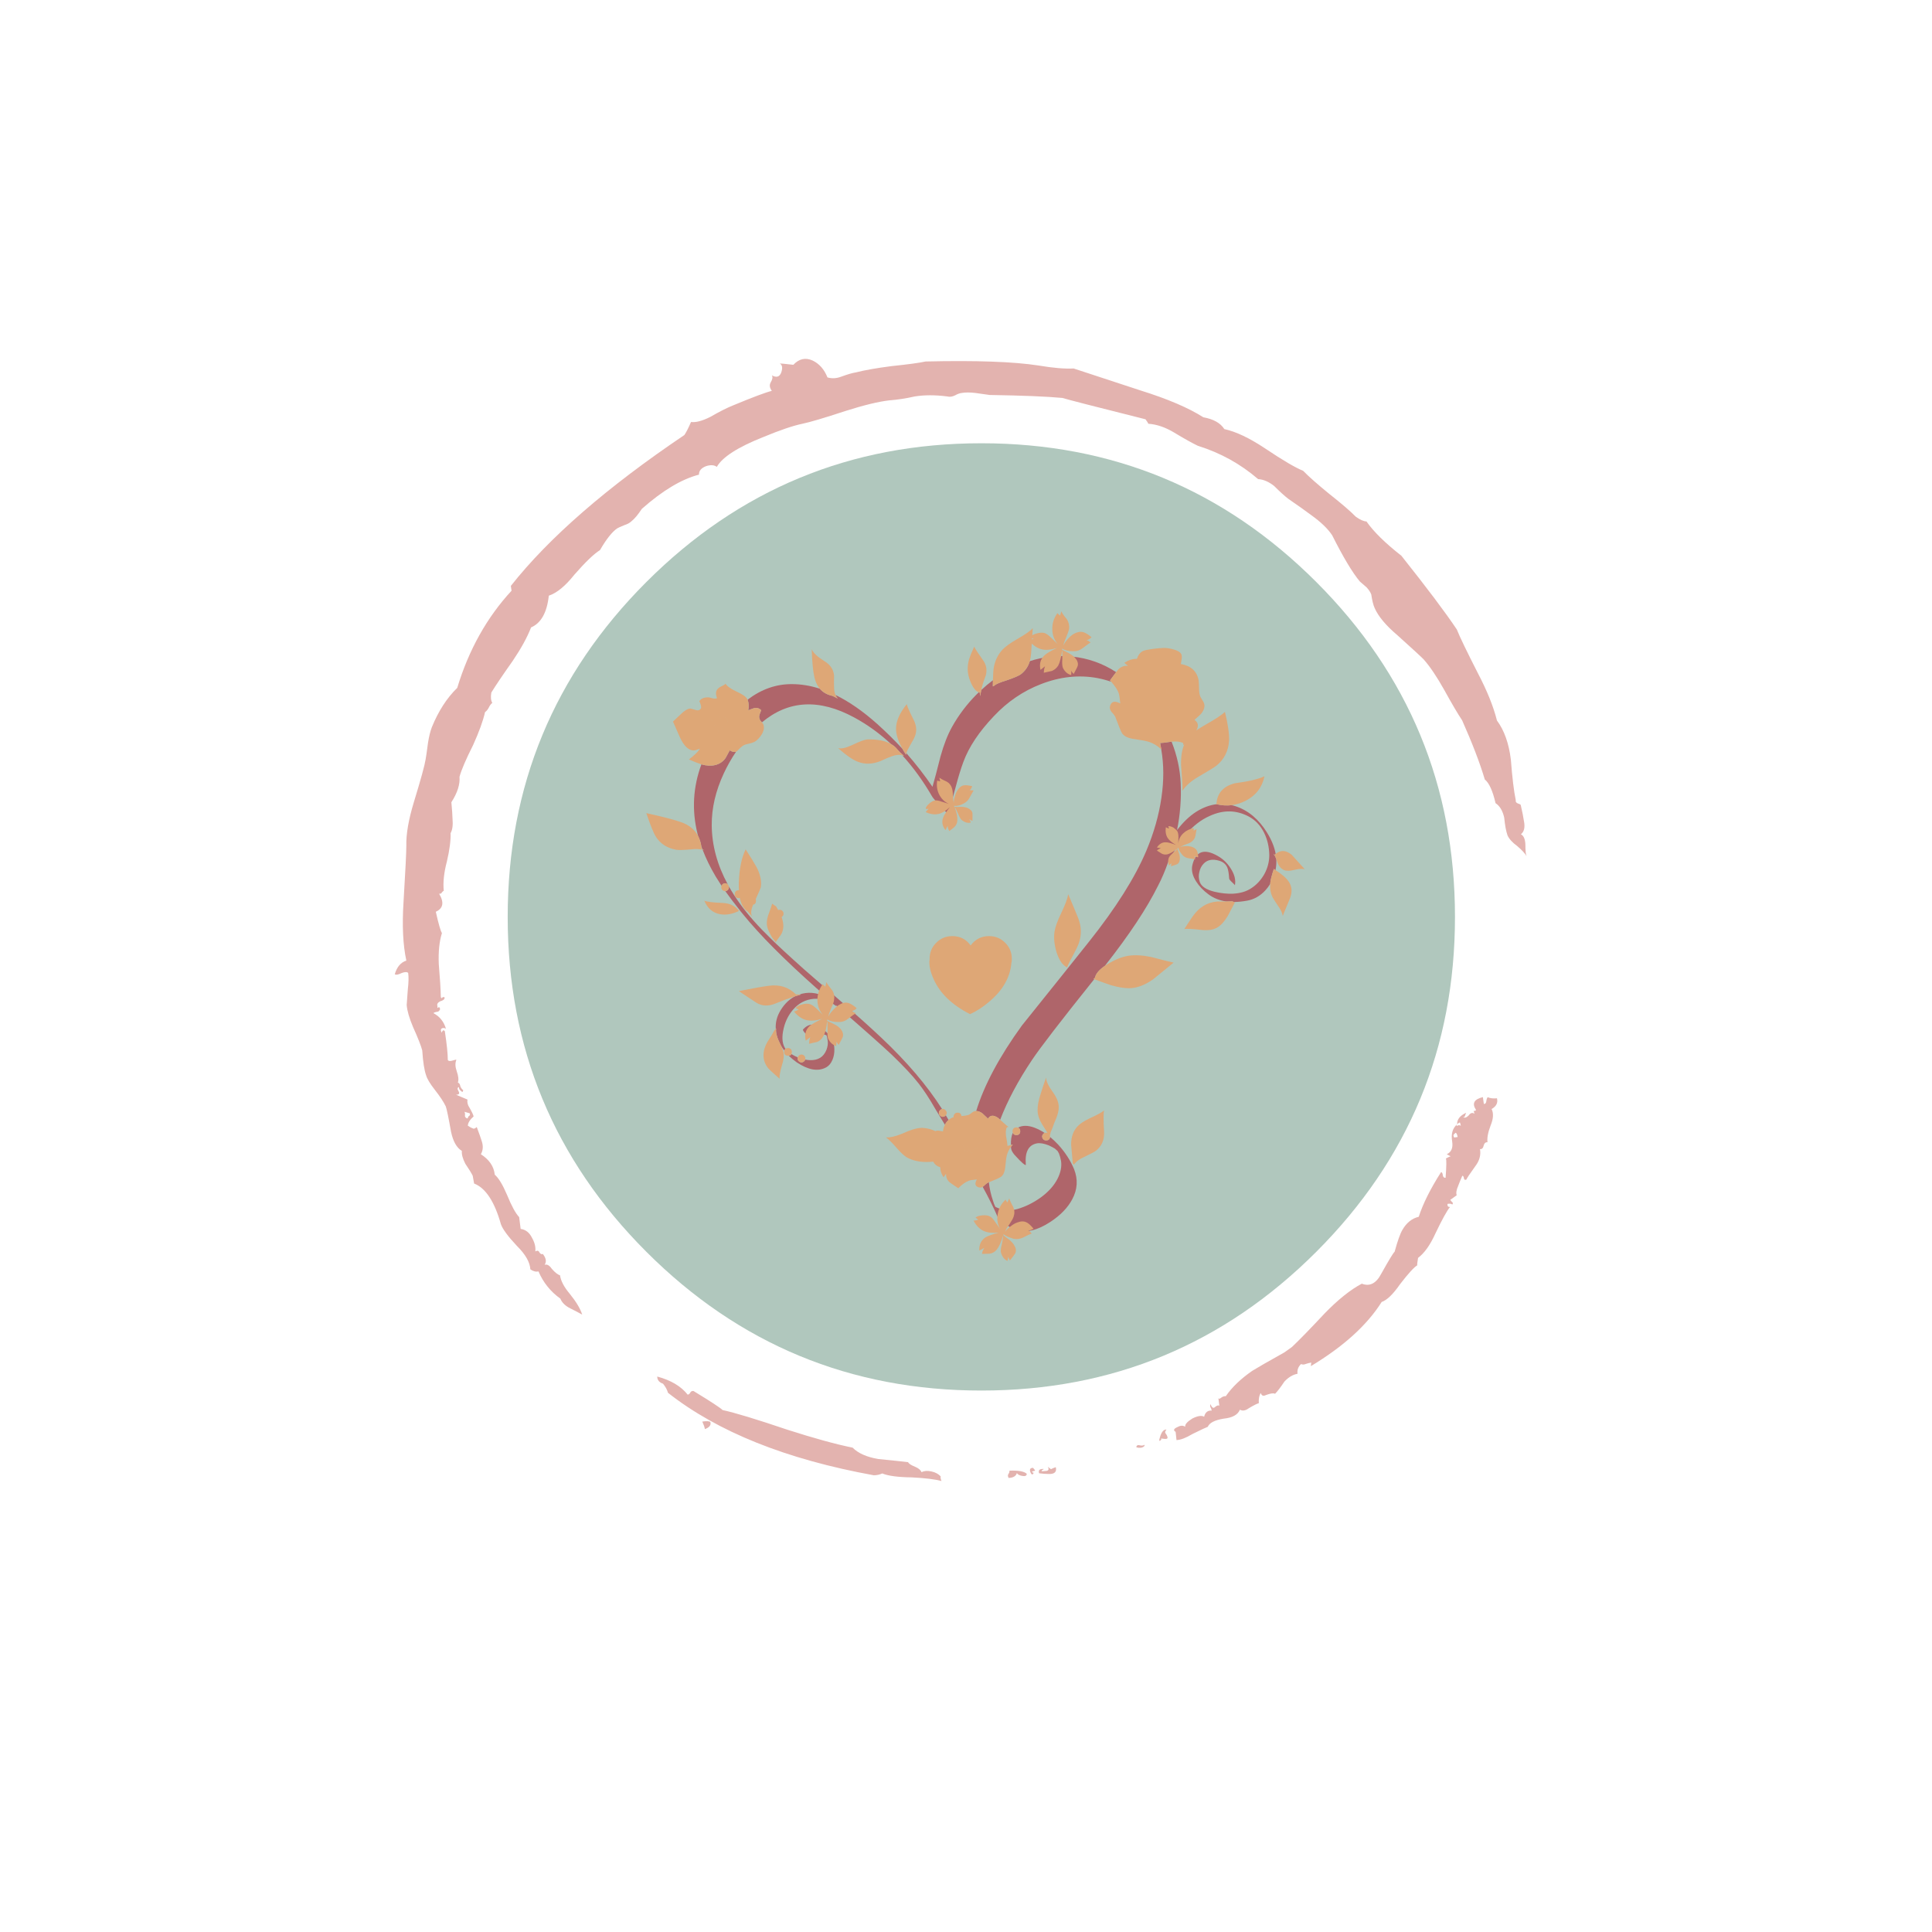 <?xml version="1.0" encoding="utf-8"?>
<!-- Generator: Adobe Illustrator 16.0.0, SVG Export Plug-In . SVG Version: 6.00 Build 0)  -->
<!DOCTYPE svg PUBLIC "-//W3C//DTD SVG 1.1//EN" "http://www.w3.org/Graphics/SVG/1.1/DTD/svg11.dtd">
<svg version="1.1" id="Layer_1" xmlns="http://www.w3.org/2000/svg" xmlns:xlink="http://www.w3.org/1999/xlink" x="0px" y="0px"
	 width="400px" height="400px" viewBox="0 0 400 400" enable-background="new 0 0 400 400" xml:space="preserve">
<g>
	<path fill="#E3B3AF" d="M314.202,166.322c0.41,0.133,0.628,0.248,0.65,0.344c0.326,1.412,0.544,2.504,0.652,3.277
		c0.277,1.304,0.072,2.233-0.615,2.789c0.556,0.278,0.863,0.954,0.924,2.028c0,1.364,0.085,2.197,0.253,2.499
		c-0.351-0.592-1.001-1.292-1.955-2.1c-0.99-0.725-1.653-1.455-1.992-2.191c-0.301-0.845-0.531-2.076-0.688-3.694
		c-0.325-1.424-0.924-2.42-1.793-2.987c-0.592-2.559-1.334-4.195-2.227-4.907c-1.002-3.38-2.565-7.46-4.69-12.241
		c-0.845-1.255-2.089-3.368-3.729-6.337c-1.51-2.692-2.916-4.78-4.221-6.265c-0.459-0.483-2.275-2.155-5.449-5.016
		c-2.379-2.016-3.947-3.888-4.709-5.614c-0.289-0.627-0.524-1.569-0.705-2.825c-0.17-0.458-0.489-0.948-0.96-1.467l-1.413-1.231
		c-1.533-1.834-3.439-5.021-5.723-9.561c-0.894-1.352-2.336-2.74-4.326-4.165c-1.123-0.845-2.711-1.974-4.764-3.387
		c-0.771-0.591-1.744-1.473-2.914-2.644c-1.123-0.893-2.234-1.37-3.332-1.431c-3.635-3.138-7.793-5.438-12.478-6.898
		c-1.185-0.568-2.794-1.467-4.834-2.699c-1.849-1.123-3.651-1.744-5.415-1.865c-0.023-0.109-0.218-0.417-0.579-0.923
		c-10.489-2.632-16.225-4.104-17.202-4.418c-3.162-0.302-8.185-0.507-15.064-0.616c-0.29-0.048-1.28-0.187-2.971-0.417
		c-1.123-0.133-2.063-0.133-2.825,0c-0.41,0.048-0.863,0.211-1.358,0.489c-0.58,0.29-1.117,0.368-1.612,0.235
		c-2.499-0.326-4.75-0.326-6.754,0c-1.811,0.411-3.585,0.683-5.323,0.815c-2.209,0.254-5.233,0.99-9.072,2.209
		c-4.37,1.437-7.321,2.312-8.854,2.625c-1.968,0.41-4.666,1.328-8.094,2.752c-5.251,2.076-8.462,4.135-9.633,6.175
		c-0.543-0.398-1.286-0.447-2.228-0.145c-1.001,0.386-1.491,0.972-1.466,1.756c-3.598,0.93-7.539,3.29-11.824,7.08
		c-0.809,1.219-1.521,2.07-2.137,2.554c-0.338,0.337-0.827,0.609-1.466,0.814c-0.809,0.326-1.316,0.555-1.521,0.688
		c-1.05,0.725-2.233,2.221-3.549,4.491c-1.243,0.772-3.006,2.462-5.288,5.07c-1.871,2.354-3.64,3.809-5.305,4.364
		c-0.375,3.489-1.6,5.68-3.676,6.573c-0.772,2.016-2.04,4.328-3.802,6.935c-2.016,2.849-3.489,5.028-4.418,6.537
		c-0.169,0.917-0.103,1.636,0.199,2.155c-0.278,0.193-0.531,0.537-0.761,1.032c-0.229,0.41-0.477,0.7-0.742,0.869
		c-0.411,1.823-1.237,4.104-2.481,6.845c-1.485,2.945-2.42,5.13-2.807,6.555c0.133,1.557-0.429,3.313-1.684,5.269
		c0.145,1.558,0.224,2.68,0.235,3.368c0.121,1.352-0.012,2.36-0.398,3.024c0.049,1.521-0.205,3.471-0.76,5.849
		c-0.616,2.33-0.833,4.364-0.652,6.103c-0.084,0-0.223,0.114-0.417,0.344c-0.036,0.181-0.217,0.265-0.543,0.253
		c1.075,1.798,0.845,3.042-0.688,3.73c0.556,2.487,0.978,3.959,1.268,4.418c-0.543,1.738-0.76,3.875-0.652,6.41
		c0.253,2.994,0.392,5.256,0.417,6.792c0.072,0.303,0.187,0.338,0.344,0.108c0.277-0.121,0.428-0.091,0.453,0.09
		c-0.024,0.326-0.338,0.567-0.942,0.726c-0.519,0.276-0.7,0.608-0.543,0.996c-0.048,0.386,0.024,0.465,0.217,0.233
		c0.157-0.084,0.266,0.056,0.326,0.417c-0.157,0.326-0.338,0.495-0.543,0.507c-0.386,0.05-0.67,0.146-0.851,0.29
		c1.304,0.676,2.173,1.758,2.607,3.241c-0.229-0.156-0.483-0.199-0.76-0.127c-0.302,0.108-0.368,0.362-0.199,0.761
		c0.048,0.182,0.103,0.17,0.163-0.035c0.145-0.326,0.332-0.363,0.562-0.109c0.41,2.693,0.616,4.679,0.616,5.958
		c0.133,0.254,0.483,0.29,1.05,0.108c0.458-0.156,0.7-0.192,0.724-0.108c-0.277,0.628-0.253,1.407,0.073,2.336
		c0.362,1.026,0.44,1.805,0.235,2.336c0.302,0.133,0.471,0.394,0.507,0.778c0.169,0.397,0.368,0.664,0.598,0.797
		c-0.048,0.41-0.187,0.477-0.417,0.199c-0.338-0.229-0.489-0.502-0.453-0.814c-0.362,0.072-0.38,0.38-0.054,0.924
		c0.217,0.434,0.03,0.65-0.562,0.65l2.372,0.996c-0.097,0.567,0.042,1.129,0.417,1.686c0.519,0.904,0.803,1.508,0.851,1.811
		c-0.761,0.664-1.159,1.304-1.195,1.92c0.458,0.302,0.779,0.471,0.96,0.507c0.229,0.192,0.525,0.114,0.887-0.235
		c0.483,1.28,0.827,2.251,1.032,2.915c0.338,1.026,0.277,1.933-0.181,2.718c1.738,1.109,2.698,2.521,2.879,4.235
		c0.785,0.664,1.63,2.053,2.535,4.165c0.941,2.306,1.781,3.845,2.517,4.617l0.308,2.443c1.026,0.135,1.811,0.75,2.354,1.848
		c0.555,0.979,0.785,1.914,0.688,2.808c0.41-0.229,0.688-0.162,0.833,0.199c0.242,0.35,0.477,0.459,0.707,0.325
		c0.688,0.857,0.814,1.605,0.38,2.246c0.507-0.157,1.001,0.121,1.484,0.832c0.676,0.773,1.244,1.22,1.702,1.34
		c0.169,1.16,0.833,2.428,1.992,3.804c1.352,1.666,2.221,3.114,2.607,4.347c-0.543-0.313-1.346-0.736-2.409-1.269
		c-1.074-0.519-1.78-1.201-2.118-2.046c-2.028-1.448-3.537-3.325-4.527-5.633c-0.543,0.121-1.105-0.022-1.685-0.434
		c-0.084-1.473-1.008-3.085-2.77-4.836c-1.871-1.99-2.982-3.5-3.332-4.525c-1.316-4.672-3.163-7.474-5.541-8.401l-0.29-1.612
		c-0.241-0.507-0.754-1.34-1.539-2.499c-0.543-1.073-0.779-1.954-0.707-2.644c-1.074-0.641-1.823-1.969-2.245-3.983
		c-0.519-2.922-0.881-4.666-1.086-5.233c-0.435-0.916-1.201-2.075-2.3-3.477c-0.966-1.23-1.557-2.222-1.774-2.97
		c-0.375-1.038-0.64-2.752-0.797-5.144c-0.253-0.966-0.894-2.59-1.919-4.871c-0.772-1.834-1.207-3.344-1.304-4.526
		c0.048-0.481,0.127-1.558,0.235-3.224c0.169-1.424,0.193-2.564,0.073-3.422c-0.23-0.229-0.676-0.224-1.34,0.019
		c-0.7,0.35-1.177,0.435-1.431,0.254c0.435-1.509,1.231-2.451,2.391-2.825c-0.7-3.235-0.894-7.279-0.58-12.132
		c0.386-6.398,0.58-10.292,0.58-11.68c-0.061-2.354,0.453-5.33,1.539-8.927c1.448-4.732,2.263-7.689,2.444-8.873
		c0.073-0.326,0.242-1.491,0.507-3.495c0.206-1.304,0.471-2.378,0.797-3.224c1.364-3.344,3.115-6.054,5.251-8.13
		c2.39-7.883,6.139-14.589,11.245-20.118l-0.145-0.996c7.907-10.008,19.882-20.419,35.926-31.236
		c0.386-0.567,0.845-1.467,1.376-2.698c0.978,0.133,2.294-0.211,3.947-1.032c1.956-1.123,3.543-1.925,4.763-2.408
		c4.128-1.714,6.802-2.716,8.021-3.005c-0.458-0.628-0.537-1.213-0.235-1.757c0.386-0.64,0.465-1.128,0.235-1.467
		c0.954,0.543,1.605,0.344,1.956-0.598c0.314-0.929,0.211-1.545-0.308-1.847c0.084-0.024,1.02,0.066,2.807,0.271
		c1.183-1.255,2.511-1.551,3.983-0.887c1.389,0.664,2.415,1.829,3.079,3.495c0.917,0.277,1.877,0.224,2.879-0.163
		c1.328-0.482,2.324-0.772,2.987-0.869c1.847-0.471,4.316-0.905,7.406-1.304c3.465-0.362,5.819-0.682,7.062-0.959
		c10.417-0.242,18.209,0.036,23.375,0.833c2.994,0.507,5.414,0.712,7.263,0.615c0.819,0.278,5.414,1.787,13.78,4.527
		c5.648,1.763,10.007,3.622,13.072,5.577c2.103,0.375,3.549,1.189,4.346,2.445c2.402,0.519,5.216,1.853,8.438,4.002
		c3.658,2.451,6.284,3.996,7.878,4.635c1.146,1.183,2.957,2.783,5.432,4.799c2.584,2.04,4.4,3.604,5.451,4.69
		c0.881,0.64,1.623,0.972,2.228,0.996c1.483,2.125,3.894,4.491,7.226,7.099c5.348,6.724,9.174,11.812,11.479,15.265
		c0.627,1.569,2.082,4.587,4.362,9.054c1.896,3.609,3.213,6.875,3.948,9.796c1.51,2.04,2.47,4.738,2.879,8.094
		c0.29,3.766,0.629,6.567,1.016,8.402C313.762,165.96,313.889,166.177,314.202,166.322z M308.824,229.609
		c0.434,0.893,0.368,2.021-0.199,3.386c-0.556,1.46-0.773,2.626-0.652,3.495c-0.397-0.037-0.664,0.191-0.797,0.688
		c-0.107,0.531-0.36,0.772-0.76,0.725c0.217,1.23-0.104,2.408-0.96,3.531c-1.183,1.643-1.799,2.564-1.847,2.771
		c-0.267,0.146-0.437,0.079-0.508-0.199c-0.049-0.386-0.162-0.579-0.345-0.579c-0.387,0.895-0.67,1.588-0.852,2.083
		c-0.373,0.845-0.478,1.496-0.308,1.955l-1.34,0.96l0.344,0.416c0.229,0.135,0.26,0.314,0.09,0.544
		c-0.229-0.182-0.565-0.224-1.014-0.127c-0.023,0.472,0.156,0.677,0.543,0.615c-0.664,0.821-1.672,2.649-3.022,5.485
		c-1.099,2.416-2.302,4.105-3.604,5.07c-0.156,0.941-0.212,1.455-0.162,1.539c-0.664,0.387-1.854,1.69-3.567,3.912
		c-1.438,2.076-2.704,3.301-3.804,3.676c-3.018,4.793-7.906,9.223-14.666,13.291l0.09-0.742c-0.387,0.062-0.784,0.162-1.194,0.308
		c-0.302,0.133-0.608,0.133-0.924,0c-0.593,0.567-0.833,1.237-0.726,2.011c-0.953,0.169-1.858,0.706-2.716,1.611
		c-0.797,1.195-1.442,2.04-1.938,2.535c-0.301-0.182-0.922-0.098-1.864,0.252c-0.567,0.291-0.929,0.152-1.087-0.416
		c-0.326,0.46-0.465,1.166-0.416,2.119c-0.303,0.05-0.99,0.394-2.064,1.031c-0.676,0.508-1.291,0.61-1.847,0.309
		c-0.435,1.051-1.552,1.666-3.351,1.848c-1.858,0.303-2.957,0.863-3.295,1.686c-0.362,0.133-1.424,0.633-3.188,1.502
		c-1.353,0.81-2.45,1.227-3.295,1.25c-0.133-1.449-0.211-2.021-0.235-1.722c-0.459-0.325-0.318-0.645,0.416-0.959
		c0.641-0.362,1.178-0.387,1.612-0.071c-0.072-0.483,0.428-1.058,1.502-1.722c1.101-0.543,1.908-0.664,2.427-0.362
		c0.229-0.916,0.756-1.34,1.575-1.267c-0.06-0.303-0.149-0.544-0.271-0.726c-0.108-0.156-0.084-0.362,0.072-0.615l0.071,0.309
		c0.254,0.459,0.502,0.573,0.743,0.344c0.436-0.373,0.754-0.478,0.96-0.308l-0.199-1.575c0.097,0.182,0.277,0.156,0.543-0.072
		c0.326-0.254,0.658-0.368,0.996-0.344c1.279-1.859,3.108-3.609,5.485-5.252c1.172-0.725,3.382-1.992,6.628-3.804l1.575-1.122
		c1.484-1.4,3.736-3.712,6.754-6.936c2.789-2.873,5.359-4.932,7.715-6.176c1.642,0.642,2.986-0.054,4.037-2.082
		c1.558-2.789,2.476-4.297,2.753-4.526c0.616-2.245,1.153-3.755,1.61-4.527c0.857-1.483,1.986-2.389,3.387-2.715
		c0.869-2.692,2.402-5.765,4.601-9.217c0.205-0.05,0.338,0.181,0.397,0.688c0.072,0.338,0.261,0.487,0.562,0.452
		c0.183-2.475,0.199-3.803,0.056-3.983c0.481-0.277,0.813-0.428,0.996-0.453l-0.814-0.434c0.953-0.437,1.328-1.316,1.122-2.646
		c-0.267-1.558,0.079-2.746,1.032-3.566c-0.049-0.979,0.567-1.77,1.848-2.372l-0.236,0.651c-0.061,0.205-0.199,0.29-0.416,0.254
		c0.35,0.205,0.742,0.09,1.178-0.344c0.386-0.556,0.797-0.671,1.23-0.345l-0.199-0.58c0.29-0.023,0.459-0.097,0.508-0.217
		c-0.895-1.341-0.424-2.229,1.412-2.662l0.199,1.396c0.277,0.048,0.446-0.121,0.506-0.508c0.049-0.41,0.146-0.7,0.291-0.869
		c0.543,0.229,1.184,0.302,1.919,0.218C310.17,228.311,309.802,229.055,308.824,229.609z M300.965,234.914
		c-0.084,0.121-0.048,0.32,0.109,0.598l0.725-0.107c-0.121-0.592-0.271-0.883-0.453-0.869L300.965,234.914z M302.449,233.104
		c-0.072-0.481-0.15-0.711-0.234-0.688c-0.097,0-0.271,0.113-0.525,0.344c-0.182,0.326-0.168,0.428,0.037,0.309
		C302.004,232.91,302.244,232.922,302.449,233.104z M97.018,231.111c0.278-0.133,0.356-0.338,0.235-0.615l-1.086-0.309
		c0.109,0.205,0.139,0.502,0.09,0.889c0.073,0.277,0.26,0.439,0.562,0.488C96.819,231.492,96.885,231.341,97.018,231.111z
		 M142.867,288.404c0.157-0.326,0.393-0.465,0.706-0.416c3.573,2.173,5.583,3.488,6.03,3.947c2.523,0.543,6.996,1.9,13.417,4.073
		c5.577,1.787,10.08,3.023,13.508,3.714c1.135,1.157,2.903,1.942,5.306,2.354c2.813,0.277,4.871,0.494,6.175,0.65
		c0.133,0.303,0.622,0.623,1.467,0.961c0.712,0.302,1.147,0.67,1.304,1.104c0.58-0.277,1.268-0.325,2.064-0.145
		c0.821,0.181,1.46,0.523,1.919,1.031c-0.073,0.182-0.018,0.502,0.163,0.959c-1.256-0.361-3.308-0.615-6.157-0.76
		c-2.861-0.037-4.895-0.309-6.103-0.814c-0.555,0.252-1.141,0.379-1.756,0.379c-18.12-3.295-32.322-8.985-42.607-17.074
		c-0.181-0.641-0.525-1.268-1.032-1.885c-0.797-0.276-1.195-0.771-1.195-1.483c2.824,0.761,4.925,2.01,6.301,3.748
		C142.583,288.725,142.746,288.609,142.867,288.404z M208.814,305.986c-0.181-0.361-0.181-0.646,0-0.851
		c0.146-0.229,0.205-0.446,0.182-0.651c1.848-0.072,3.042,0.145,3.586,0.651c-0.014,0.41-0.332,0.556-0.96,0.435
		c-0.567-0.108-0.931-0.303-1.087-0.579C210.33,305.631,209.756,305.963,208.814,305.986z M213.686,304.646
		c0.025,0.205,0.14,0.291,0.346,0.254c-0.229,0.543-0.473,0.481-0.725-0.183c-0.182-0.543,0.012-0.813,0.578-0.813l0.417,0.508
		C214.302,304.508,214.096,304.587,213.686,304.646z M216.365,304.557c0.701,0,0.895-0.289,0.58-0.869l0.652,0.488
		c0.204-0.119,0.536-0.259,0.995-0.416c0.229,0.967-0.241,1.438-1.411,1.412c-0.617,0-1.3-0.048-2.048-0.145
		c-0.204-0.664,0.128-0.959,0.996-0.887C215.418,304.551,215.496,304.689,216.365,304.557z M241.318,296.771
		c0.254,0.313,0.393,0.621,0.416,0.922c-0.049,0.23-0.394,0.285-1.031,0.164c-0.362-0.037-0.441,0.013-0.236,0.146
		c-0.506,0.593-0.585,0.36-0.234-0.688c0.313-0.93,0.736-1.377,1.269-1.34C241.223,296.324,241.161,296.59,241.318,296.771z
		 M235.252,299.613c0.072-0.326,0.254-0.465,0.543-0.416c0.508,0.145,0.9,0.119,1.178-0.072c0.036,0.277-0.182,0.477-0.652,0.598
		C235.861,299.782,235.506,299.746,235.252,299.613z M87.656,191.8c-0.024,0.567-0.32,0.839-0.887,0.815
		c-0.362-0.302-0.489-0.67-0.38-1.104c0.181-0.386,0.489-0.67,0.924-0.851C87.687,190.985,87.801,191.365,87.656,191.8z
		 M147.068,294.398c0.193,0.64-0.181,1.135-1.123,1.483c-0.073-0.409-0.254-0.93-0.543-1.557
		C146.247,294.193,146.802,294.217,147.068,294.398z"/>
	<path fill="#B0C7BD" d="M272.518,259.18c-19.146,19.146-42.256,28.719-69.334,28.719c-27.088,0-50.207-9.573-69.353-28.719
		c-19.146-19.146-28.719-42.258-28.719-69.335c0-27.089,9.573-50.207,28.719-69.353s42.264-28.719,69.353-28.719
		c27.078,0,50.188,9.573,69.334,28.719c19.146,19.146,28.719,42.263,28.719,69.353C301.236,216.922,291.664,240.033,272.518,259.18z
		"/>
	<path fill="#AF656A" d="M255.859,166.938c2.631,0.881,4.805,2.722,6.519,5.523c0.905,1.485,1.485,2.927,1.738,4.328
		c-0.085,0.06-0.169,0.133-0.253,0.217c0.107,0.205,0.234,0.495,0.379,0.869c0.049,0.772-0.006,1.533-0.162,2.282
		c-0.098-0.073-0.199-0.139-0.309-0.199v-0.163c-0.459,1.4-0.713,2.372-0.76,2.916c-0.013,0.096-0.025,0.199-0.037,0.308
		c-0.289,0.471-0.621,0.912-0.996,1.322c-1.086,1.171-2.354,1.883-3.803,2.137c-0.953,0.169-1.853,0.26-2.697,0.272l-0.362-0.145
		c-0.339,0.012-0.742,0.024-1.214,0.036c-1.424-0.205-2.66-0.7-3.711-1.485c-1.051-0.772-1.889-1.648-2.519-2.625
		c-0.771-1.195-1.044-2.324-0.813-3.386c0.688-2.909,2.443-3.549,5.27-1.919c1.11,0.627,2.01,1.497,2.697,2.607
		c0.773,1.208,1.057,2.354,0.852,3.44c0-0.036-0.199-0.241-0.598-0.616c-0.398-0.362-0.598-0.627-0.598-0.797
		c-0.062-1.038-0.188-1.786-0.381-2.245c-0.313-0.712-0.875-1.183-1.685-1.413c-1.34-0.398-2.396-0.211-3.168,0.562
		c-0.483,0.483-0.797,1.081-0.94,1.793c-0.17,0.664-0.141,1.34,0.09,2.028c0.313,0.941,1.34,1.624,3.078,2.046
		c1.315,0.314,2.59,0.447,3.819,0.398c1.486-0.084,2.718-0.447,3.695-1.086c1.135-0.712,2.058-1.696,2.771-2.952
		c0.688-1.256,1.032-2.572,1.032-3.948c-0.024-1.678-0.381-3.217-1.067-4.617c-0.773-1.545-1.843-2.674-3.205-3.386
		c-2.572-1.352-5.246-1.395-8.022-0.127c-1.835,0.797-3.519,2.107-5.052,3.929c-1.088,1.353-2.275,3.211-3.567,5.577
		c-0.651,1.859-1.353,3.501-2.101,4.926c-2.33,4.708-6.006,10.249-11.027,16.623c-1.207,0.833-1.891,1.648-2.047,2.444l-0.271,0.271
		c0.037,0.014,0.072,0.03,0.109,0.055c-6.895,8.606-11.186,14.18-12.875,16.714c-2.873,4.286-5.07,8.415-6.592,12.386
		c-0.133-0.107-0.266-0.229-0.398-0.361c-0.965-0.677-1.678-0.629-2.137,0.146l-0.126-0.146c-0.579-0.567-0.911-0.881-0.996-0.941
		c-0.423-0.338-0.851-0.508-1.286-0.508h-0.018c1.63-5.336,4.779-11.231,9.451-17.69c6.205-7.728,10.854-13.532,13.942-17.419
		c5.542-6.966,9.482-13.219,11.825-18.76c1.568-3.718,2.613-7.394,3.132-11.028c0.521-3.525,0.509-6.845-0.034-9.959l0.018,0.018
		c-0.061-0.338-0.145-0.791-0.254-1.358c0.482-0.012,1.039-0.073,1.666-0.181c0.242-0.036,0.477-0.067,0.707-0.091
		c1.121,2.837,1.75,5.698,1.883,8.583c0.145,3.308-0.109,6.549-0.762,9.724c1.256-1.63,2.565-2.885,3.93-3.767
		c1.4-0.893,2.818-1.424,4.256-1.593c1.063,0.253,2.105,0.32,3.133,0.199C255.285,166.763,255.568,166.841,255.859,166.938z
		 M263.863,177.006c-0.063-0.121-0.121-0.205-0.182-0.253l0.127,0.29L263.863,177.006z M227.23,140.392
		c-3.84-0.712-7.744-0.296-11.715,1.25c-3.684,1.424-6.937,3.639-9.762,6.646c-3.066,3.223-5.167,6.38-6.301,9.47
		c-0.495,1.316-1.038,3.09-1.63,5.324c-0.749,2.765-1.25,4.563-1.503,5.396c-0.036,0.084-0.567-0.428-1.594-1.539
		c-1.026-1.123-1.593-1.781-1.702-1.974c-1.871-3.235-3.948-6.103-6.229-8.602c0.133,0.037,0.26,0.084,0.38,0.145l-0.38-0.344
		c-0.205-0.145-0.495-0.428-0.869-0.851c-0.362-0.435-0.658-0.736-0.887-0.905c-0.181-0.132-0.368-0.253-0.561-0.362
		c-2.342-2.185-4.883-4.02-7.624-5.505c-7.243-3.923-13.611-3.585-19.104,1.014c-0.084-0.084-0.181-0.193-0.29-0.326
		c-0.169-0.229-0.266-0.501-0.29-0.815c0-0.266,0.145-0.724,0.435-1.376c-0.35-0.338-0.724-0.495-1.123-0.471
		c-0.253,0-0.652,0.115-1.195,0.344c-0.121,0.048-0.241,0.103-0.362,0.163c0.145-0.893,0.097-1.629-0.145-2.209
		c2.861-2.173,5.921-3.248,9.181-3.223c1.883,0,3.803,0.314,5.758,0.941c0.652,0.76,1.539,1.262,2.662,1.503l1.068,0.543
		c-0.193-0.217-0.35-0.465-0.471-0.743c2.825,1.376,5.716,3.386,8.674,6.03c1.823,1.642,3.555,3.35,5.197,5.125
		c0.193,0.362,0.417,0.736,0.67,1.122v0.181c0.024-0.132,0.066-0.271,0.126-0.417c1.944,2.209,3.749,4.533,5.415,6.972
		c0.398-1.364,0.954-3.465,1.666-6.301c0.688-2.451,1.473-4.467,2.354-6.048c1.376-2.475,3.079-4.732,5.105-6.772
		c0.156-0.157,0.314-0.308,0.472-0.453c0.049,0.012,0.104,0.018,0.163,0.018l0.162,0.779c0.013-0.374,0.072-0.796,0.183-1.268
		c0.771-0.724,1.574-1.394,2.408-2.01c-0.013,0.387-0.019,0.809-0.019,1.268l0.344-0.181c0.267-0.277,1.099-0.634,2.498-1.068
		c1.484-0.507,2.457-0.917,2.916-1.231c0.93-0.7,1.563-1.617,1.9-2.752c2.885-0.93,5.813-1.244,8.783-0.942
		c3.283,0.338,6.313,1.413,9.09,3.223c-0.303,0.386-0.725,0.954-1.268,1.702c0.084,0.097,0.168,0.193,0.252,0.29
		C229.168,140.838,228.221,140.585,227.23,140.392z M195.198,231.221c0.23,0,0.411-0.085,0.543-0.254
		c0.024-0.023,0.048-0.043,0.073-0.055c0.024,0.037,0.048,0.072,0.072,0.109c0.169,0.276,0.338,0.561,0.507,0.851
		c-0.313,0.267-0.567,0.599-0.76,0.996c-1.123-1.835-1.781-2.921-1.974-3.259c-1.195-2.09-2.335-3.834-3.422-5.234
		c-1.267-1.629-3.139-3.633-5.613-6.012c-1.859-1.762-5.722-5.19-11.589-10.285l0.127,0.254c-1.425-1.135-2.982-1.646-4.672-1.539
		c-1.714,0.145-3.157,0.905-4.328,2.281c-1.05,1.22-1.732,2.717-2.046,4.49c-0.266,1.51-0.097,2.699,0.507,3.567
		c-0.121,0.084-0.199,0.211-0.235,0.38c-0.266-0.338-0.495-0.683-0.688-1.031c-0.145-0.314-0.314-0.67-0.507-1.068
		c-0.084-0.182-0.157-0.361-0.217-0.543c-0.109-0.326-0.193-0.646-0.254-0.959c-0.06-0.352-0.072-0.684-0.036-0.996l-0.072,0.107
		c-0.084-1.328,0.241-2.602,0.978-3.82c0.821-1.352,1.829-2.33,3.024-2.934c0.422-0.134,0.839-0.261,1.25-0.381h-0.344
		c0.193-0.061,0.386-0.113,0.58-0.162c1.774-0.423,3.561-0.098,5.36,0.979l-2.409-2.102c-6.712-5.963-11.782-11.063-15.21-15.302
		c-0.217-0.265-0.434-0.531-0.652-0.796c0.037-0.024,0.066-0.042,0.091-0.054l-0.091,0.036c-1.123-1.4-2.13-2.729-3.024-3.984
		c0.181,0,0.356-0.084,0.525-0.253c0.145-0.145,0.217-0.332,0.217-0.562c0-0.061-0.006-0.121-0.018-0.181
		c0.688,1.219,1.473,2.439,2.354,3.658c1.629,2.258,3.73,4.63,6.301,7.117c1.28,1.292,3.609,3.446,6.99,6.464
		c3.561,3.091,6.229,5.407,8.003,6.953c3.175,2.776,5.807,5.149,7.895,7.116c5.312,4.998,9.513,9.93,12.603,14.795
		c-0.145,0.035-0.278,0.113-0.398,0.233c-0.169,0.183-0.253,0.369-0.253,0.563c0,0.229,0.084,0.416,0.253,0.561
		C194.806,231.136,194.993,231.221,195.198,231.221z M211.225,234.189c0-0.398-0.158-0.64-0.473-0.725
		c0.93-0.494,2.064-0.494,3.404,0c0.725,0.278,1.438,0.646,2.137,1.104c-0.107,0.037-0.199,0.091-0.271,0.164
		c-0.168,0.181-0.252,0.367-0.252,0.562c0,0.229,0.084,0.429,0.252,0.599c0.146,0.145,0.332,0.217,0.563,0.217
		c0.507,0,0.777-0.241,0.814-0.726c0.567,0.472,1.129,1.002,1.685,1.595c1.449,1.594,2.547,3.289,3.295,5.088
		c0.834,2.125,0.707,4.201-0.379,6.229c-0.918,1.738-2.422,3.296-4.51,4.672c-2.681,1.764-5.033,2.329-7.062,1.702
		c-1.209-0.397-2.47-1.237-3.785-2.519c-0.94-2.159-2.004-4.303-3.188-6.428c0.061-0.035,0.121-0.084,0.182-0.145
		c0.338-0.314,0.609-0.543,0.814-0.688c0.096-0.037,0.193-0.072,0.289-0.109c0.133,1.291,0.41,2.548,0.834,3.767
		c0.145,0.509,0.313,0.948,0.506,1.322l0.398,0.182c1.34,0.593,2.739,0.677,4.201,0.255c1.653-0.484,3.241-1.27,4.764-2.355
		c1.617-1.17,2.787-2.475,3.512-3.91c0.652-1.28,0.895-2.505,0.725-3.676c-0.121-0.629-0.266-1.146-0.435-1.559l-0.29-0.507
		l-0.523-0.471c-0.314-0.205-0.744-0.437-1.287-0.688c-1.002-0.397-1.828-0.537-2.479-0.416c-1.737,0.338-2.499,1.805-2.281,4.399
		c0.035,0.183-0.176,0.085-0.635-0.289c-0.229-0.205-0.472-0.437-0.724-0.688l-0.996-1.067c-0.424-0.519-0.651-0.948-0.688-1.286
		c-0.012-0.133-0.018-0.26-0.018-0.38c0.108-0.157,0.229-0.308,0.362-0.452c-0.108,0.035-0.235,0.072-0.381,0.107
		c-0.037-1.063,0.096-1.906,0.397-2.534c0.036,0.085,0.085,0.169,0.146,0.253c0.146,0.146,0.332,0.218,0.562,0.218
		C210.951,235.005,211.225,234.732,211.225,234.189z M150.218,156.943c0.351-0.628,0.64-1.159,0.869-1.594
		c0.507,0.313,0.942,0.41,1.304,0.29c-0.965,1.425-1.811,2.916-2.535,4.473c-1.69,3.634-2.523,7.207-2.499,10.72
		c0.024,4.153,1.135,8.251,3.332,12.295c-0.169-0.169-0.35-0.253-0.543-0.253c-0.229,0-0.429,0.084-0.598,0.253
		c-0.072,0.073-0.126,0.157-0.163,0.254c-0.435-0.664-0.839-1.304-1.213-1.919c-1.11-1.872-2.01-3.712-2.698-5.523
		c0.134,0.021,0.264,0.06,0.39,0.118l-0.426-0.208c-0.084-0.217-0.163-0.435-0.235-0.652c-0.121-0.785-0.344-1.491-0.67-2.119
		c-0.048-0.157-0.091-0.32-0.127-0.489c-1.195-4.853-0.923-9.633,0.815-14.341c0.024,0,0.048,0.006,0.072,0.018
		c1.002,0.29,1.932,0.332,2.789,0.127C148.999,158.162,149.711,157.679,150.218,156.943z M169.358,214.217
		c-0.398,0.085-1.002,0.225-1.811,0.417c-0.133,0.036-0.404-0.188-0.814-0.671c-0.398-0.458-0.555-0.729-0.471-0.814
		c1.146-1.314,2.535-1.334,4.165-0.055c1.545,1.232,2.318,2.59,2.318,4.075c0.024,0.833-0.103,1.575-0.38,2.228
		c-0.326,0.797-0.815,1.353-1.467,1.666c-1.63,0.81-3.604,0.439-5.921-1.104c-0.615-0.435-1.171-0.894-1.666-1.376
		c0.266-0.036,0.447-0.15,0.543-0.344c0.435,0.265,0.875,0.494,1.322,0.688c-0.024,0.061-0.037,0.133-0.037,0.217
		c0,0.229,0.072,0.41,0.217,0.543c0.169,0.183,0.368,0.271,0.598,0.271c0.205,0,0.393-0.09,0.562-0.271
		c0.096-0.084,0.163-0.188,0.199-0.308c0.302,0.06,0.609,0.097,0.923,0.108c1.714,0.084,2.873-0.627,3.477-2.137
		c0.253-0.688,0.338-1.322,0.253-1.9l-0.163-0.852l-0.091-0.255C170.632,214.115,170.046,214.072,169.358,214.217z"/>
	<path fill="#DEA776" d="M253.613,147.382c0.628,2.595,0.912,4.581,0.852,5.957c-0.133,2.149-1.002,3.875-2.607,5.179
		c-0.313,0.266-1.569,1.038-3.768,2.318c-1.52,0.893-2.605,1.853-3.259,2.879c0-1.087-0.103-2.861-0.308-5.324
		c-0.037-1.739,0.188-3.169,0.67-4.292c0.979-1.002,1.695-1.799,2.154-2.39c0.12-0.157,0.229-0.314,0.325-0.471
		c0.495-0.35,1.063-0.707,1.703-1.069C251.573,148.939,252.986,148.009,253.613,147.382z M251.514,166.413h0.344
		c0.146-2.197,1.4-3.61,3.767-4.237c2.946-0.398,5.004-0.887,6.176-1.467c-0.483,2.318-1.799,4.02-3.946,5.106
		c-0.918,0.458-1.865,0.754-2.845,0.887c-1.026,0.121-2.069,0.054-3.133-0.199C251.754,166.479,251.634,166.449,251.514,166.413z
		 M255.116,186.603l0.562,0.217c-0.313,0.567-0.814,1.521-1.503,2.861c-0.688,1.123-1.388,1.896-2.101,2.318
		c-0.832,0.519-1.961,0.694-3.387,0.525c-1.799-0.206-2.957-0.266-3.478-0.181c0.749-1.171,1.322-2.04,1.722-2.607
		c0.688-0.978,1.442-1.708,2.264-2.191c0.832-0.519,1.805-0.821,2.914-0.905c0.678,0,1.274,0,1.793,0
		C254.374,186.627,254.777,186.615,255.116,186.603z M263.863,177.006c0.084-0.084,0.168-0.157,0.253-0.217
		c1.014-0.845,2.112-0.791,3.296,0.163c0.061,0.06,0.979,1.074,2.752,3.042c-0.398-0.169-1.1-0.139-2.102,0.09
		c-0.978,0.253-1.72,0.271-2.228,0.054c-0.627-0.29-1.074-0.809-1.34-1.557c-0.097-0.266-0.181-0.5-0.254-0.706
		C264.098,177.501,263.971,177.211,263.863,177.006l-0.055,0.036l-0.127-0.29C263.742,176.801,263.802,176.885,263.863,177.006z
		 M263.012,182.71c0.049-0.543,0.301-1.515,0.76-2.916v0.163c0.109,0.06,0.211,0.126,0.31,0.199c1.353,0.845,2.28,1.666,2.788,2.462
		c0.652,1.002,0.706,2.161,0.163,3.477c-0.941,2.258-1.425,3.441-1.448,3.549c-0.098-0.628-0.417-1.316-0.96-2.064
		c-0.651-0.966-1.051-1.594-1.194-1.883c-0.387-0.857-0.537-1.75-0.453-2.68C262.986,182.909,263,182.806,263.012,182.71z
		 M240.214,142.909c0.06-0.375,0.325-0.543,0.798-0.507c0.518,0.036,0.676,0.368,0.471,0.996c0.482,0,0.881,0.272,1.194,0.815
		c0.351,0.507,0.241,0.76-0.325,0.76c0.361,0.58,0.301,0.996-0.182,1.25c-0.146,0.084-0.283,0.127-0.417,0.127l-0.054,0.091
		c0.229,0,0.398,0.084,0.506,0.253c-0.253,0.567-0.549,0.628-0.887,0.181c-0.121-0.169-0.183-0.302-0.183-0.398
		c-0.145-0.012-0.354-0.055-0.633-0.127c-0.94-0.253-1.073-0.61-0.397-1.069c-0.314,0.121-0.543,0.031-0.688-0.271
		c-0.048,0.024-0.103,0.042-0.163,0.054c-0.374,0.061-0.572-0.066-0.598-0.38c0-0.229,0.085-0.404,0.254-0.525
		c0.156,0,0.289,0.054,0.398,0.163c0.061-0.181,0.198-0.338,0.416-0.471c-0.049-0.024-0.091-0.048-0.127-0.072h-0.162
		c-0.291-0.29-0.363-0.562-0.219-0.815c0.169-0.29,0.44-0.344,0.815-0.163C240.105,142.836,240.166,142.873,240.214,142.909z
		 M213.831,130.07c-0.024,0.109-0.14,1.823-0.345,5.143c-0.035,0.591-0.127,1.146-0.271,1.666c-0.338,1.135-0.972,2.052-1.9,2.752
		c-0.459,0.314-1.432,0.724-2.916,1.231c-1.399,0.435-2.231,0.791-2.498,1.068l-0.344,0.181c0-0.458,0.006-0.881,0.019-1.268
		c0.022-1.28,0.09-2.203,0.198-2.771c0.267-1.364,0.852-2.547,1.756-3.549c0.629-0.664,1.689-1.425,3.188-2.282
		C212.225,131.386,213.264,130.662,213.831,130.07z M201.191,141.732c-0.398-0.809-0.658-1.611-0.778-2.408
		c-0.133-0.881-0.061-1.823,0.217-2.825c0.169-0.543,0.524-1.418,1.069-2.625c0.145,0.375,0.748,1.304,1.811,2.789
		c0.688,0.941,0.887,1.986,0.598,3.132c-0.381,0.981-0.662,1.851-0.842,2.608c-0.039,0.155-0.07,0.306-0.1,0.452
		c-0.109,0.471-0.17,0.894-0.182,1.268l-0.162-0.779c-0.062,0-0.115-0.006-0.164-0.018c-0.369-0.097-0.729-0.405-1.077-0.923
		C201.449,142.208,201.32,141.985,201.191,141.732z M238.747,202.755c-1.751,1.231-3.423,1.847-5.017,1.847
		c-1.025,0-2.27-0.211-3.729-0.633c-0.7-0.229-1.853-0.641-3.458-1.232c-0.037-0.022-0.072-0.041-0.109-0.053l0.271-0.272
		c0.156-0.796,0.84-1.611,2.047-2.444c0.217-0.157,0.459-0.313,0.725-0.471c1.521-0.881,2.896-1.418,4.129-1.612
		c1.363-0.205,2.945-0.121,4.744,0.254c2.063,0.543,3.609,0.929,4.635,1.159C242.066,200.033,240.654,201.186,238.747,202.755z
		 M223.355,195.295c-0.205,0.579-0.664,1.527-1.377,2.843c-0.566,1.001-0.953,1.841-1.158,2.516l0.091-0.379
		c-0.917-0.422-1.647-1.491-2.19-3.205c-0.459-1.582-0.586-3-0.381-4.255c0.145-0.917,0.615-2.203,1.412-3.857
		s1.268-2.928,1.412-3.821c0.979,2.293,1.666,3.941,2.064,4.943C223.916,191.842,223.959,193.581,223.355,195.295z M215.461,226.458
		c0.229-0.761,0.604-1.89,1.122-3.386c0,0.748,0.472,1.768,1.413,3.061c0.881,1.219,1.279,2.329,1.195,3.331
		c-0.025,0.544-0.183,1.201-0.473,1.974c-0.373,0.857-0.628,1.504-0.761,1.938c-0.205,0.481-0.351,0.839-0.435,1.067
		c-0.084,0.255-0.098,0.41-0.037,0.472h-0.145c0.036,0.108,0.055,0.235,0.055,0.381c0,0.035,0,0.065,0,0.09
		c-0.037,0.483-0.309,0.726-0.814,0.726c-0.229,0-0.416-0.072-0.563-0.217c-0.168-0.17-0.252-0.369-0.252-0.599
		c0-0.192,0.084-0.381,0.252-0.562c0.072-0.073,0.164-0.127,0.271-0.164c0.085-0.035,0.182-0.055,0.29-0.055s0.206,0.014,0.29,0.037
		c-0.217-0.363-0.598-0.973-1.141-1.83c-0.58-0.94-0.881-1.869-0.906-2.787C214.791,228.993,215.002,227.834,215.461,226.458z
		 M211.225,234.189c0,0.543-0.272,0.814-0.815,0.814c-0.229,0-0.416-0.072-0.562-0.218c-0.061-0.084-0.109-0.168-0.146-0.253
		c-0.048-0.108-0.072-0.225-0.072-0.346c0-0.205,0.072-0.393,0.218-0.561c0.168-0.145,0.355-0.218,0.562-0.218
		c0.12,0,0.235,0.019,0.344,0.055C211.066,233.551,211.225,233.791,211.225,234.189z M195.741,229.844
		c0.181,0.182,0.272,0.369,0.272,0.563c0,0.192-0.067,0.36-0.199,0.506c-0.024,0.012-0.049,0.03-0.073,0.055
		c-0.132,0.169-0.313,0.255-0.543,0.255c-0.205,0-0.392-0.086-0.561-0.255c-0.169-0.145-0.253-0.332-0.253-0.561
		c0-0.193,0.084-0.382,0.253-0.563c0.121-0.119,0.253-0.199,0.398-0.234c0.048-0.012,0.103-0.019,0.163-0.019
		C195.428,229.591,195.609,229.676,195.741,229.844z M193.677,234.189c-0.024,0.013-0.049,0.023-0.073,0.037
		c-0.374,0.192-0.646,0.664-0.815,1.412c-0.145,0.566-0.187,1.079-0.126,1.538c0.072,1.617,0.259,2.729,0.562,3.332
		c-2.041,0.205-3.755-0.03-5.143-0.707c-0.4-0.188-0.847-0.515-1.34-0.977c-0.324-0.304-0.668-0.666-1.032-1.087
		c-1.026-1.172-1.792-1.926-2.3-2.264c0.827,0.073,1.938-0.174,3.332-0.742c0.194-0.078,0.393-0.162,0.598-0.254
		c1.666-0.735,2.982-1.051,3.947-0.941C192.132,233.623,192.929,233.84,193.677,234.189z M201.354,235.766
		c0.459-0.313,0.791-0.283,0.996,0.09c0.061,0.099,0.104,0.199,0.127,0.31l0.092,0.071c0-0.168,0.072-0.313,0.217-0.435
		c0.447,0.205,0.501,0.452,0.163,0.742c-0.146,0.108-0.261,0.157-0.345,0.146c-0.013,0.107-0.041,0.271-0.09,0.488
		c-0.171,0.772-0.44,0.887-0.814,0.344c0.084,0.267,0.018,0.472-0.199,0.615c0.012,0.025,0.023,0.062,0.035,0.109
		c0.061,0.289-0.041,0.447-0.307,0.471c-0.183,0.037-0.314-0.018-0.399-0.162c-0.013-0.013-0.019-0.024-0.019-0.037
		c0-0.012,0.006-0.028,0.019-0.055c0.012-0.084,0.048-0.156,0.108-0.217c-0.049-0.023-0.084-0.042-0.108-0.055
		c-0.108-0.072-0.205-0.174-0.29-0.308c-0.023,0.035-0.048,0.071-0.073,0.107l0.036,0.182c-0.145,0.146-0.29,0.224-0.435,0.235
		c-0.084,0-0.169-0.024-0.253-0.073c-0.229-0.106-0.271-0.313-0.126-0.614v-0.019c0.024-0.072,0.054-0.134,0.09-0.183
		c-0.084,0-0.157-0.018-0.217-0.055c-0.084-0.145-0.169-0.289-0.253-0.434c0-0.037,0-0.072,0-0.109
		c0.024-0.422,0.295-0.566,0.815-0.434c-0.036-0.363,0.163-0.688,0.598-0.979c0.096-0.061,0.182-0.103,0.254-0.127
		C201.229,235.289,201.354,235.416,201.354,235.766z M202.441,236.417c-0.014,0.036-0.031,0.079-0.055,0.127
		c0.022-0.024,0.049-0.036,0.071-0.036C202.447,236.473,202.441,236.441,202.441,236.417z M200.196,237.322
		c0.024,0,0.048,0.006,0.073,0.019c0-0.024-0.006-0.048-0.019-0.073L200.196,237.322z M221.762,236.961
		c0-1.57,0.447-2.825,1.34-3.768c0.483-0.543,1.365-1.116,2.646-1.721c1.399-0.628,2.349-1.152,2.843-1.574
		c-0.146,0.566-0.146,2.041,0,4.418c0.085,1.631-0.459,2.928-1.63,3.894c-0.289,0.229-1.092,0.657-2.408,1.286
		c-1.051,0.458-1.78,1.002-2.19,1.629l-0.254-0.253C222.046,240.074,221.932,238.771,221.762,236.961z M170.626,136.843
		c1.255,0.736,1.943,1.75,2.064,3.042c-0.037,1.111-0.037,1.938,0,2.481c0,0.012,0,0.024,0,0.037
		c0.004,0.564,0.101,1.059,0.29,1.484c0.121,0.278,0.278,0.525,0.471,0.743l-1.068-0.543c-1.123-0.241-2.01-0.743-2.662-1.503
		c-0.05-0.059-0.098-0.119-0.145-0.181c-0.443-0.586-0.763-1.311-0.96-2.173c-0.29-1.255-0.477-3.199-0.561-5.831
		C168.344,135.135,169.202,135.95,170.626,136.843z M189.15,149.011c0.604,1.195,0.7,2.324,0.29,3.386
		c-0.133,0.374-0.471,1.014-1.014,1.919c-0.374,0.616-0.634,1.153-0.779,1.611c-0.06,0.146-0.103,0.284-0.126,0.417v-0.181
		c-0.253-0.386-0.477-0.76-0.67-1.122c-0.894-1.582-1.34-2.976-1.34-4.184c0-1.545,0.743-3.235,2.228-5.07
		C187.822,146.247,188.293,147.321,189.15,149.011z M147.684,149.283c-0.024-0.193,0.012-0.411,0.108-0.652
		c0.133-0.35,0.314-0.537,0.543-0.561c0.519-0.048,0.785,0.229,0.796,0.833c0.048-0.085,0.115-0.163,0.199-0.235
		c0.338-0.338,0.694-0.308,1.068,0.09c0.061,0.072,0.115,0.145,0.163,0.217c0.217,0.386,0.133,0.755-0.253,1.104
		c-0.278,0.266-0.519,0.338-0.725,0.217c0.013,0.422-0.157,0.694-0.507,0.815c-0.048,0.012-0.09,0.024-0.127,0.036
		c-0.121,0.024-0.235,0.018-0.344-0.018c-0.012,0-0.018,0.006-0.018,0.018l0.181,0.091c0,0.072,0,0.139,0,0.199
		c-0.048,0.278-0.175,0.465-0.38,0.562c-0.157,0.072-0.356,0.091-0.598,0.055c-0.664-0.085-0.984-0.441-0.96-1.068
		c0-0.375,0.133-0.61,0.398-0.707c-0.036-0.024-0.066-0.048-0.09-0.072c-0.314-0.193-0.458-0.405-0.435-0.634
		c0.084-0.495,0.375-0.61,0.869-0.344C147.611,149.253,147.647,149.271,147.684,149.283z M148.281,149.844
		c-0.072-0.036-0.151-0.072-0.235-0.108c0.036,0.157-0.006,0.332-0.127,0.525c0.061,0.012,0.121,0.024,0.181,0.036l0.019-0.217
		C148.167,149.995,148.221,149.917,148.281,149.844z M145.257,175.756l0.606,0.299c-0.125-0.058-0.255-0.097-0.39-0.118
		c-0.652-0.169-1.424-0.199-2.318-0.09c-1.605,0.145-2.649,0.175-3.132,0.09c-1.883-0.326-3.296-1.231-4.237-2.716
		c-0.459-0.712-1.117-2.336-1.974-4.871c3.368,0.736,5.782,1.364,7.243,1.883c1.629,0.58,2.789,1.527,3.477,2.843
		c0.326,0.627,0.549,1.334,0.67,2.119C145.227,175.376,145.245,175.563,145.257,175.756z M150.907,183.688
		c0,0.229-0.073,0.417-0.217,0.562c-0.169,0.169-0.344,0.253-0.525,0.253h-0.018c-0.229,0-0.429-0.084-0.598-0.253
		c-0.145-0.145-0.217-0.332-0.217-0.562c0-0.121,0.018-0.223,0.055-0.308c0.036-0.097,0.09-0.181,0.163-0.254
		c0.169-0.169,0.368-0.253,0.598-0.253c0.193,0,0.375,0.084,0.543,0.253c0.108,0.109,0.175,0.236,0.199,0.38
		C150.9,183.567,150.907,183.627,150.907,183.688z M152.319,184.539c0.145-0.145,0.332-0.217,0.562-0.217c0.036,0,0.072,0,0.108,0
		c-0.036-0.519-0.042-1.086-0.018-1.702c0.109-2.837,0.58-5.094,1.413-6.772c1.063,1.654,1.823,2.897,2.282,3.73
		c0.76,1.485,1.044,2.867,0.851,4.146c-0.036,0.157-0.386,0.966-1.05,2.427c0.036,0.097,0.054,0.205,0.054,0.326
		c0,0.483-0.193,0.754-0.58,0.815c-0.519,1.171-0.555,2.046-0.108,2.625l-0.978-1.177c-0.833-0.483-1.394-1.431-1.684-2.843
		c-0.084,0.036-0.181,0.055-0.29,0.055c-0.193,0-0.38-0.084-0.562-0.253c-0.133-0.145-0.199-0.332-0.199-0.562
		C152.12,184.919,152.186,184.72,152.319,184.539z M149.621,186.947c1.485,0.06,2.602,0.603,3.35,1.629l0.308-0.126
		c-0.024,0.012-0.054,0.03-0.091,0.054c-1.485,0.76-2.873,1.014-4.165,0.76c-1.485-0.29-2.553-1.219-3.205-2.789
		C146.325,186.706,147.593,186.862,149.621,186.947z M185.927,155.313c0.375,0.423,0.664,0.707,0.869,0.851l0.38,0.344
		c-0.121-0.061-0.248-0.108-0.38-0.145c-0.591-0.157-1.292-0.09-2.1,0.2c-0.58,0.193-1.382,0.531-2.409,1.014
		c-1.69,0.664-3.259,0.706-4.708,0.127c-1.039-0.398-2.396-1.34-4.075-2.825c0.604,0.206,1.588-0.006,2.952-0.634
		c1.545-0.748,2.602-1.134,3.169-1.158c2.04-0.049,3.658,0.271,4.853,0.959c0.193,0.108,0.38,0.229,0.561,0.362
		C185.269,154.576,185.565,154.878,185.927,155.313z M161.826,189.88c0.398,1.111,0.458,2.088,0.181,2.934
		c-0.084,0.35-0.308,0.749-0.67,1.195c-0.41,0.543-0.658,0.918-0.742,1.123l-0.127-0.308c-0.338-0.278-0.682-0.773-1.032-1.485
		c-0.398-0.748-0.622-1.394-0.67-1.938c-0.06-0.688,0.109-1.533,0.507-2.535c0.266-0.724,0.465-1.316,0.598-1.774
		c0.241,0.217,0.507,0.398,0.796,0.543c0.157,0.29,0.302,0.549,0.435,0.778c0.085-0.036,0.188-0.054,0.308-0.054
		c0.229,0,0.417,0.072,0.561,0.217c0.169,0.169,0.254,0.368,0.254,0.598c0,0.229-0.085,0.417-0.254,0.562
		C161.922,189.796,161.874,189.844,161.826,189.88z M164.795,205.889h1.068c-0.411,0.119-0.827,0.246-1.25,0.379
		c-1.244,0.398-2.542,0.875-3.894,1.432c-1.533,0.677-2.903,0.646-4.11-0.092c-0.712-0.457-1.925-1.262-3.64-2.407
		c2.825-0.567,4.883-0.937,6.175-1.104C161.403,203.781,163.286,204.379,164.795,205.889z M160.341,213.313l0.271-0.289l0.072-0.108
		c-0.036,0.313-0.024,0.646,0.036,0.996c0.061,0.313,0.145,0.633,0.254,0.959c0.06,0.182,0.133,0.362,0.217,0.543
		c0.193,0.397,0.362,0.754,0.507,1.067c0.266,0.604,0.429,1.033,0.489,1.285c0.168,0.773,0.066,1.715-0.308,2.826
		c-0.362,1.23-0.519,2.148-0.471,2.752c-1.4-1.23-2.155-1.92-2.264-2.063c-0.712-0.833-1.068-1.763-1.068-2.789
		c0-0.917,0.272-1.847,0.815-2.788C159.568,214.676,160.051,213.879,160.341,213.313z M165.954,218.328
		c0.205,0,0.393,0.084,0.562,0.253c0.145,0.146,0.217,0.332,0.217,0.562c0,0.084-0.006,0.164-0.018,0.235
		c-0.037,0.12-0.103,0.224-0.199,0.308c-0.169,0.183-0.356,0.271-0.562,0.271c-0.229,0-0.429-0.09-0.598-0.271
		c-0.145-0.133-0.217-0.313-0.217-0.543c0-0.084,0.012-0.156,0.037-0.217c0.024-0.133,0.084-0.248,0.181-0.345
		C165.525,218.412,165.725,218.328,165.954,218.328z M163.854,218.236c-0.097,0.193-0.277,0.309-0.543,0.345
		c-0.048,0-0.096,0-0.145,0c-0.543,0-0.815-0.271-0.815-0.815c0-0.096,0.012-0.181,0.036-0.252c0.037-0.17,0.115-0.297,0.235-0.381
		c0.133-0.097,0.314-0.145,0.543-0.145s0.417,0.072,0.562,0.217c0.145,0.169,0.217,0.355,0.217,0.561
		C163.944,217.947,163.914,218.104,163.854,218.236z M249.377,146.187c-0.037,0.543-0.266,1.068-0.688,1.575
		c-0.086,0.121-0.502,0.507-1.25,1.159l-0.127,0.126c0.785,0.543,0.905,1.274,0.361,2.191c-0.096,0.157-0.205,0.314-0.326,0.471
		c-0.457,0.591-1.176,1.388-2.154,2.39c-0.071,0.061-0.139,0.121-0.198,0.181l-0.036-0.435c-0.566-0.301-1.363-0.398-2.391-0.29
		c-0.229,0.024-0.465,0.055-0.707,0.091c-0.627,0.108-1.182,0.169-1.666,0.181c0.109,0.567,0.193,1.02,0.255,1.358l-0.019-0.018
		c-0.676-0.7-1.527-1.226-2.554-1.575c-0.651-0.193-1.624-0.38-2.915-0.562c-1.425-0.169-2.336-0.622-2.734-1.358
		c-0.254-0.495-0.701-1.6-1.34-3.314c-0.133-0.253-0.397-0.591-0.797-1.014c-0.289-0.41-0.381-0.796-0.271-1.159
		c0.205-0.712,0.634-1.002,1.285-0.869c0.218,0.036,0.496,0.145,0.834,0.326c-0.108-1.086-0.211-1.78-0.309-2.083
		c-0.205-0.651-0.725-1.455-1.558-2.408c-0.085-0.097-0.169-0.193-0.253-0.29c0.543-0.749,0.965-1.316,1.268-1.702
		c0.266-0.35,0.428-0.555,0.488-0.616c0.543-0.519,1.201-0.748,1.975-0.688c-0.496-0.386-0.748-0.598-0.761-0.634
		c0.819-0.543,1.647-0.815,2.479-0.815c0.037,0,0.072,0.006,0.108,0.019c0.267-0.809,0.688-1.358,1.269-1.648
		c0.313-0.145,0.996-0.29,2.047-0.434c0.855-0.109,1.617-0.175,2.281-0.199c0.592,0,1.229,0.097,1.918,0.29
		c0.895,0.229,1.455,0.562,1.686,0.996c0.107,0.253,0.133,0.591,0.072,1.014c-0.084,0.458-0.139,0.803-0.164,1.032
		c2.113,0.374,3.339,1.503,3.677,3.386c0.036,0.253,0.065,0.797,0.091,1.63c0,0.664,0.072,1.207,0.217,1.629
		c0.062,0.145,0.229,0.447,0.508,0.906C249.244,145.402,249.377,145.788,249.377,146.187z M204.759,193.81
		c1.315,0,2.433,0.459,3.351,1.376c0.918,0.905,1.375,2.016,1.375,3.332c0,0.411-0.028,0.7-0.09,0.869
		c-0.254,2.97-1.769,5.625-4.545,7.968c-1.363,1.17-2.703,2.039-4.02,2.606c-3.718-1.884-6.235-4.31-7.551-7.278
		c-0.651-1.461-0.935-2.748-0.851-3.857h0.037v-0.308c0-1.315,0.458-2.426,1.376-3.332c0.917-0.917,2.028-1.376,3.332-1.376
		c1.605,0,2.867,0.646,3.784,1.938C201.922,194.456,203.189,193.81,204.759,193.81z M244.958,172.551
		c0.604-0.58,1.334-0.941,2.19-1.086v0.525c0.146-0.121,0.345-0.236,0.598-0.344c-0.107,0.652-0.191,1.123-0.253,1.413
		c-0.085,0.483-0.345,0.881-0.778,1.195c-0.193,0.181-0.592,0.368-1.195,0.562c-0.566,0.229-0.965,0.417-1.194,0.562
		c0.735-0.254,1.51-0.284,2.317-0.091c0.566,0.169,0.953,0.441,1.158,0.815c0.133,0.253,0.229,0.712,0.289,1.376
		c-0.252,0-0.523-0.072-0.814-0.217c0.062,0.062,0.121,0.29,0.183,0.688c-0.183-0.084-0.642-0.169-1.377-0.254
		c-0.519-0.084-0.947-0.314-1.285-0.688c-0.481-0.58-0.767-1.068-0.853-1.467l-0.18,0.127c0.084,0.266,0.198,0.609,0.344,1.032
		c0.146,0.398,0.199,0.772,0.162,1.123c-0.022,0.543-0.205,0.911-0.543,1.104c-0.121,0.06-0.549,0.205-1.285,0.435l0.072-0.634
		l-0.471,0.471c-0.229-0.495-0.254-1.014-0.072-1.557c0.084-0.253,0.367-0.591,0.852-1.014c0.544-0.458,0.845-0.76,0.904-0.905
		c-0.809,0.628-1.483,1.014-2.026,1.159c-0.423,0.084-0.804,0.042-1.142-0.126c-0.061-0.036-0.404-0.254-1.033-0.652
		c0.193-0.193,0.466-0.362,0.815-0.507l-0.815-0.126c0.483-0.749,1.1-1.111,1.849-1.086c0.422,0,1.135,0.187,2.137,0.561
		c-0.833-0.458-1.419-0.941-1.757-1.449c-0.374-0.579-0.501-1.321-0.38-2.227c0.133,0.084,0.354,0.181,0.67,0.29l-0.163-0.507
		c0.29-0.036,0.646,0.061,1.068,0.29c0.373,0.266,0.646,0.525,0.814,0.778c0.146,0.254,0.217,0.652,0.217,1.195
		c0,0.314-0.013,0.761-0.037,1.34C244.029,173.819,244.367,173.119,244.958,172.551z M194.039,161.614
		c0.121,0.048,0.326,0.103,0.616,0.163l-0.181-0.761c0.374,0.253,0.887,0.525,1.539,0.815c0.519,0.278,0.875,0.718,1.068,1.322
		c0.121,0.314,0.193,0.845,0.217,1.593c0.036,0.737,0.097,1.25,0.181,1.54c-0.036-0.374,0.036-0.833,0.217-1.376
		c0.133-0.543,0.314-0.972,0.543-1.286c0.374-0.604,0.821-0.947,1.34-1.032c0.375-0.061,0.942,0,1.702,0.181
		c-0.108,0.362-0.29,0.646-0.543,0.851c0.109-0.024,0.392-0.012,0.851,0.036c-0.108,0.145-0.394,0.646-0.851,1.503
		c-0.291,0.543-0.706,0.947-1.25,1.213c-0.652,0.362-1.31,0.52-1.974,0.471l0.091,0.199c0.314,0.037,0.754,0.037,1.322,0
		c0.52,0,0.966,0.073,1.34,0.218c0.626,0.265,0.983,0.621,1.067,1.068c0.024,0.121,0.024,0.664,0,1.629l-0.688-0.344
		c0.146,0.145,0.261,0.374,0.345,0.688c-0.603,0.145-1.207-0.012-1.811-0.471c-0.253-0.169-0.525-0.622-0.815-1.358
		c-0.338-0.772-0.579-1.231-0.724-1.376c0.435,1.171,0.622,2.101,0.561,2.789c-0.024,0.507-0.211,0.936-0.561,1.286
		c-0.084,0.108-0.453,0.404-1.104,0.887c-0.205-0.362-0.32-0.73-0.344-1.104c-0.084,0.193-0.229,0.495-0.435,0.905
		c-0.652-0.809-0.821-1.654-0.507-2.535c0.133-0.459,0.604-1.201,1.413-2.227c-0.833,0.772-1.606,1.243-2.318,1.412
		c-0.833,0.193-1.732,0.066-2.698-0.38c0.253-0.314,0.453-0.532,0.598-0.652c-0.29-0.024-0.489-0.024-0.598,0
		c0.024-0.338,0.253-0.694,0.688-1.068c0.422-0.375,0.821-0.604,1.195-0.688c0.338-0.06,0.821,0.024,1.449,0.253
		c0.374,0.121,0.875,0.278,1.503,0.471c-0.906-0.398-1.587-1.057-2.046-1.974C194.003,163.594,193.871,162.641,194.039,161.614z
		 M239.725,143.851c-0.217,0.133-0.354,0.29-0.416,0.471c-0.108-0.108-0.242-0.163-0.397-0.163
		c-0.169,0.121-0.254,0.295-0.254,0.525c0.024,0.314,0.224,0.441,0.598,0.38c0.062-0.012,0.115-0.03,0.163-0.054
		c0.146,0.302,0.374,0.392,0.688,0.271c-0.676,0.459-0.543,0.815,0.398,1.069c0.277,0.072,0.488,0.115,0.633,0.127
		c0,0.096,0.062,0.229,0.182,0.398c0.339,0.447,0.635,0.386,0.888-0.181c-0.106-0.169-0.276-0.253-0.506-0.253l0.054-0.091
		c0.133,0,0.271-0.042,0.417-0.127c0.481-0.253,0.543-0.67,0.181-1.25c0.567,0,0.678-0.253,0.326-0.76
		c-0.313-0.543-0.712-0.815-1.195-0.815c0.205-0.628,0.049-0.96-0.471-0.996c-0.472-0.037-0.736,0.132-0.797,0.507
		c-0.048-0.037-0.107-0.073-0.181-0.109c-0.375-0.181-0.646-0.126-0.815,0.163c-0.145,0.253-0.072,0.525,0.219,0.815h0.162
		C239.635,143.802,239.677,143.826,239.725,143.851z M218.938,126.938c0.097,0.145,0.271,0.314,0.525,0.507
		c0.145-0.398,0.229-0.694,0.253-0.887c0.229,0.459,0.616,1.002,1.159,1.63c0.398,0.628,0.555,1.297,0.471,2.01
		c-0.061,0.338-0.26,0.912-0.598,1.72c-0.338,0.773-0.537,1.358-0.598,1.757c0.145-0.375,0.44-0.821,0.888-1.34
		c0.435-0.483,0.862-0.851,1.284-1.104c0.726-0.398,1.383-0.513,1.975-0.344c0.41,0.109,0.973,0.453,1.686,1.032
		c-0.207,0.278-0.551,0.489-1.032,0.634c0.169,0.037,0.325,0.097,0.471,0.181c0.084,0.084,0.211,0.181,0.381,0.29
		c-0.192,0.084-0.737,0.471-1.631,1.159c-0.591,0.458-1.249,0.676-1.974,0.652c-0.967,0-1.731-0.187-2.301-0.562v0.254
		c0.314,0.169,0.769,0.398,1.358,0.688c0.544,0.29,0.972,0.604,1.286,0.941c0.52,0.567,0.719,1.123,0.598,1.666
		c-0.049,0.205-0.332,0.779-0.852,1.72c-0.289-0.313-0.477-0.555-0.561-0.725c0.084,0.23,0.102,0.543,0.053,0.942
		c-0.711-0.169-1.273-0.64-1.685-1.413c-0.168-0.35-0.223-0.978-0.161-1.883c0.022-1.001,0.012-1.617-0.037-1.847
		c-0.182,1.46-0.453,2.529-0.814,3.205c-0.35,0.519-0.779,0.881-1.285,1.086c-0.145,0.048-0.707,0.175-1.686,0.38
		c0-0.458,0.086-0.905,0.254-1.34c-0.543,0.411-0.856,0.658-0.941,0.743c-0.277-1.208-0.018-2.197,0.779-2.97
		c0.422-0.422,1.311-0.948,2.662-1.575c-1.256,0.398-2.313,0.495-3.17,0.29c-0.978-0.229-1.864-0.839-2.661-1.829
		c0.192-0.037,0.507-0.151,0.94-0.344l-0.65-0.344c0.229-0.35,0.676-0.61,1.34-0.778c0.627-0.169,1.152-0.2,1.574-0.091
		c0.375,0.121,0.846,0.453,1.414,0.996c0.324,0.314,0.771,0.754,1.34,1.322c-0.749-0.917-1.123-1.961-1.123-3.133
		C217.846,129.039,218.201,127.94,218.938,126.938z M207.076,231.836c0.846,0.785,1.425,1.279,1.738,1.484l-0.344,0.055
		c-0.277,0.566-0.303,1.395-0.072,2.48c0.108,0.52,0.168,0.983,0.182,1.395c0.266-0.072,0.507-0.133,0.725-0.182
		c0.146-0.035,0.271-0.072,0.381-0.107c-0.135,0.145-0.254,0.295-0.362,0.452c-0.362,0.483-0.646,1.05-0.853,1.702
		c-0.133,0.543-0.24,1.328-0.326,2.354c-0.096,1.172-0.438,1.926-1.031,2.264c-0.375,0.219-1.164,0.567-2.372,1.052
		c-0.097,0.036-0.193,0.071-0.289,0.108c-0.205,0.146-0.478,0.373-0.813,0.688c-0.062,0.061-0.121,0.107-0.183,0.145
		c-0.241,0.146-0.494,0.183-0.761,0.108c-0.567-0.132-0.81-0.458-0.725-0.978c0.035-0.158,0.127-0.381,0.271-0.67
		c-0.881,0.084-1.443,0.182-1.684,0.289c-0.641,0.229-1.358,0.742-2.156,1.539c-1.171-0.771-1.811-1.22-1.919-1.341
		c-0.447-0.458-0.652-1.008-0.616-1.647c-0.157,0.219-0.326,0.453-0.507,0.707c-0.458-0.676-0.688-1.347-0.688-2.01
		c0-0.013,0-0.031,0-0.056c-0.652-0.192-1.11-0.531-1.376-1.015c-0.024-0.047-0.048-0.096-0.072-0.145
		c-0.302-0.604-0.489-1.715-0.562-3.332c-0.061-0.459-0.018-0.972,0.126-1.539c0.169-0.748,0.441-1.219,0.815-1.412
		c0.024-0.013,0.048-0.023,0.073-0.037c0.193-0.096,0.428-0.125,0.706-0.09c0.398,0.084,0.682,0.127,0.851,0.127
		c0.072-0.52,0.205-0.973,0.398-1.357c0.193-0.398,0.447-0.73,0.76-0.996c0.29-0.253,0.64-0.446,1.05-0.579
		c-0.012-0.037-0.018-0.072-0.018-0.108c0-0.229,0.084-0.429,0.253-0.598c0.145-0.146,0.332-0.218,0.562-0.218
		c0.507,0,0.779,0.235,0.815,0.707c0.036-0.013,0.078-0.019,0.126-0.019c0.543-0.037,0.984-0.108,1.322-0.219
		c0.121-0.023,0.361-0.181,0.725-0.471c0.267-0.229,0.562-0.344,0.887-0.344h0.019c0.437,0,0.863,0.168,1.286,0.506
		c0.085,0.062,0.417,0.375,0.996,0.941l0.126,0.146c0.459-0.773,1.172-0.821,2.137-0.146
		C206.811,231.605,206.943,231.729,207.076,231.836z M201.971,252.1c0.266-0.254,0.725-0.412,1.377-0.473
		c0.627-0.061,1.141,0,1.539,0.182c0.35,0.133,0.735,0.531,1.158,1.195c0.266,0.338,0.609,0.839,1.031,1.503
		c-0.543-1.002-0.713-2.058-0.506-3.169c0.191-1.146,0.736-2.137,1.629-2.97c0.049,0.146,0.176,0.345,0.381,0.599
		c0.061-0.193,0.188-0.478,0.38-0.852c0.146,0.482,0.417,1.08,0.815,1.792c0.289,0.64,0.318,1.298,0.09,1.974
		c-0.109,0.352-0.393,0.869-0.852,1.559c-0.494,0.676-0.798,1.201-0.904,1.574c0.205-0.338,0.578-0.705,1.121-1.104
		c0.508-0.41,0.979-0.682,1.414-0.814c0.735-0.289,1.375-0.289,1.918,0c0.375,0.17,0.846,0.598,1.412,1.285
		c-0.361,0.253-0.729,0.381-1.104,0.381c0.17,0.061,0.309,0.146,0.416,0.254c0.061,0.084,0.164,0.211,0.309,0.381
		c-0.229,0.061-0.813,0.332-1.757,0.813c-0.663,0.313-1.321,0.404-1.974,0.271c-0.965-0.289-1.666-0.604-2.102-0.94l-0.035,0.199
		c0.254,0.229,0.651,0.53,1.194,0.905c0.459,0.373,0.804,0.748,1.031,1.121c0.399,0.629,0.483,1.195,0.254,1.703
		c-0.084,0.182-0.459,0.682-1.122,1.502l-0.381-0.813c0.036,0.229-0.005,0.53-0.126,0.905c-0.629-0.291-1.067-0.846-1.322-1.666
		c-0.121-0.313-0.065-0.918,0.163-1.812c0.205-0.94,0.29-1.526,0.253-1.757c-0.397,1.341-0.838,2.313-1.321,2.916
		c-0.397,0.459-0.869,0.73-1.412,0.814c-0.168,0.023-0.713,0.037-1.629,0.037c0.022-0.314,0.181-0.726,0.471-1.232
		c-0.604,0.314-0.947,0.502-1.032,0.563c-0.062-1.207,0.356-2.113,1.249-2.717c0.482-0.313,1.426-0.652,2.824-1.014
		c-1.291,0.133-2.316,0.029-3.077-0.309c-0.894-0.375-1.624-1.104-2.19-2.191c0.192,0.037,0.52-0.018,0.978-0.162
		C202.277,252.305,202.091,252.159,201.971,252.1z M200.269,237.341c-0.024-0.013-0.049-0.019-0.073-0.019l0.054-0.055
		C200.262,237.293,200.269,237.316,200.269,237.341z M202.441,236.417c0,0.024,0.006,0.056,0.018,0.091
		c-0.023,0-0.049,0.012-0.072,0.036C202.41,236.496,202.43,236.453,202.441,236.417z M201.354,235.766
		c0-0.35-0.125-0.477-0.379-0.381c-0.072,0.024-0.158,0.066-0.254,0.127c-0.435,0.29-0.634,0.615-0.598,0.979
		c-0.52-0.134-0.791,0.012-0.815,0.434c0,0.037,0,0.072,0,0.109c0.084,0.146,0.169,0.289,0.253,0.434
		c0.06,0.037,0.133,0.056,0.217,0.056c-0.037,0.049-0.066,0.108-0.09,0.182v0.018c-0.145,0.303-0.103,0.508,0.126,0.615
		c0.084,0.049,0.169,0.073,0.253,0.073c0.145-0.013,0.29-0.091,0.435-0.235l-0.036-0.182c0.024-0.036,0.048-0.072,0.073-0.107
		c0.084,0.133,0.182,0.234,0.29,0.307c0.024,0.014,0.06,0.031,0.108,0.056c-0.061,0.062-0.097,0.133-0.108,0.217
		c-0.013,0.025-0.019,0.043-0.019,0.056c0,0.012,0.006,0.023,0.019,0.037c0.084,0.145,0.217,0.198,0.399,0.162
		c0.266-0.023,0.367-0.183,0.307-0.472c-0.012-0.049-0.023-0.084-0.035-0.108c0.217-0.146,0.283-0.351,0.199-0.615
		c0.374,0.543,0.645,0.429,0.814-0.344c0.049-0.218,0.077-0.382,0.09-0.488c0.084,0.012,0.198-0.037,0.345-0.146
		c0.338-0.29,0.284-0.537-0.163-0.742c-0.145,0.12-0.217,0.267-0.217,0.436l-0.092-0.072c-0.023-0.109-0.066-0.211-0.127-0.309
		C202.146,235.482,201.813,235.451,201.354,235.766z M144.062,147.001c0.446,0.145,0.785,0.054,1.014-0.272
		c0.121-0.133,0.121-0.404,0-0.814c-0.085-0.314-0.181-0.556-0.29-0.724c0.314-0.543,0.93-0.815,1.847-0.815
		c0.169,0,0.44,0.061,0.815,0.181c0.338,0.084,0.633,0.097,0.887,0.036l0.126-0.036c-0.229-0.579-0.284-1.068-0.163-1.466
		c0.145-0.375,0.428-0.67,0.851-0.887c0.579-0.266,0.936-0.483,1.068-0.652c0.314,0.519,1.075,1.063,2.282,1.63
		c1.195,0.543,1.925,1.044,2.191,1.503c0.037,0.061,0.067,0.121,0.091,0.181c0.241,0.58,0.29,1.316,0.145,2.209
		c0.121-0.06,0.242-0.115,0.362-0.163c0.543-0.229,0.942-0.344,1.195-0.344c0.398-0.024,0.772,0.132,1.123,0.471
		c-0.29,0.652-0.435,1.11-0.435,1.376c0.024,0.314,0.121,0.585,0.29,0.815c0.109,0.133,0.206,0.242,0.29,0.326
		c0.121,0.157,0.199,0.259,0.235,0.308c0.253,0.543,0.223,1.159-0.091,1.847c-0.29,0.567-0.688,1.08-1.195,1.539
		c-0.314,0.29-0.773,0.507-1.376,0.652c-0.688,0.145-1.128,0.272-1.322,0.38c-0.435,0.253-0.905,0.67-1.412,1.25
		c-0.061,0.048-0.127,0.084-0.2,0.108c-0.362,0.121-0.796,0.024-1.304-0.29c-0.229,0.435-0.519,0.966-0.869,1.594
		c-0.507,0.736-1.219,1.219-2.137,1.448c-0.857,0.205-1.787,0.163-2.789-0.127c-0.024-0.012-0.048-0.018-0.072-0.018
		c-0.591-0.181-1.455-0.519-2.589-1.014c0.978-0.736,1.678-1.388,2.101-1.956l0.181-0.271c-0.628,0.229-0.984,0.344-1.068,0.344
		c-0.375,0.061-0.749-0.012-1.123-0.217c-0.712-0.362-1.382-1.231-2.01-2.607c-0.338-0.749-0.796-1.793-1.376-3.133l1.666-1.575
		c0.748-0.725,1.394-1.099,1.937-1.123C143,146.693,143.374,146.796,144.062,147.001z M170.336,203.751
		c0.084,0.12,0.259,0.296,0.525,0.524c0.133-0.435,0.199-0.748,0.199-0.941c0.266,0.447,0.67,1.002,1.213,1.666
		c0.398,0.568,0.538,1.227,0.417,1.975c-0.024,0.373-0.224,0.959-0.598,1.756c-0.338,0.797-0.537,1.384-0.597,1.756
		c0.169-0.397,0.483-0.838,0.941-1.32c0.459-0.52,0.888-0.895,1.286-1.122c0.688-0.437,1.334-0.563,1.938-0.381
		c0.422,0.108,0.99,0.465,1.702,1.067c-0.253,0.314-0.591,0.515-1.014,0.599c0.024,0,0.308,0.157,0.851,0.471
		c-0.205,0.084-0.76,0.472-1.666,1.159c-0.58,0.458-1.226,0.67-1.938,0.634c-0.942,0-1.714-0.17-2.318-0.508l-0.036,0.254
		c0.313,0.169,0.785,0.397,1.412,0.688c0.543,0.253,0.972,0.556,1.286,0.904c0.52,0.566,0.707,1.142,0.562,1.721
		c-0.036,0.134-0.326,0.699-0.869,1.701c-0.253-0.338-0.422-0.578-0.507-0.725c0.061,0.146,0.073,0.303,0.037,0.473l-0.037,0.471
		c-0.712-0.229-1.255-0.713-1.629-1.448c-0.169-0.313-0.224-0.948-0.163-1.901c0.024-0.966-0.006-1.563-0.09-1.793
		c-0.121,1.426-0.393,2.481-0.815,3.17c-0.314,0.543-0.73,0.918-1.25,1.123c-0.145,0.047-0.7,0.174-1.666,0.379
		c0-0.482,0.084-0.941,0.254-1.375c-0.193,0.168-0.507,0.416-0.942,0.741c-0.29-1.206-0.048-2.196,0.724-2.97
		c0.459-0.423,1.358-0.948,2.698-1.575c-1.28,0.397-2.348,0.494-3.205,0.289c-0.941-0.192-1.829-0.79-2.662-1.793
		c0.229-0.035,0.561-0.168,0.996-0.397c-0.29-0.168-0.507-0.267-0.652-0.289c0.229-0.351,0.676-0.609,1.34-0.778
		c0.592-0.169,1.117-0.192,1.576-0.073c0.374,0.085,0.845,0.398,1.412,0.942c0.314,0.313,0.761,0.755,1.34,1.321
		c-0.772-0.918-1.159-1.961-1.159-3.133C169.231,205.875,169.6,204.789,170.336,203.751z M148.281,149.844
		c-0.06,0.073-0.114,0.151-0.163,0.235l-0.019,0.217c-0.06-0.012-0.121-0.024-0.181-0.036c0.121-0.193,0.163-0.368,0.127-0.525
		C148.13,149.772,148.208,149.808,148.281,149.844z M147.684,149.283c-0.037-0.012-0.073-0.03-0.109-0.055
		c-0.495-0.266-0.785-0.151-0.869,0.344c-0.024,0.229,0.121,0.44,0.435,0.634c0.024,0.024,0.054,0.048,0.09,0.072
		c-0.265,0.097-0.398,0.332-0.398,0.707c-0.024,0.627,0.296,0.983,0.96,1.068c0.242,0.036,0.44,0.018,0.598-0.055
		c0.205-0.097,0.332-0.284,0.38-0.562c0-0.06,0-0.126,0-0.199l-0.181-0.091c0-0.012,0.006-0.018,0.018-0.018
		c0.108,0.036,0.223,0.042,0.344,0.018c0.037-0.012,0.079-0.024,0.127-0.036c0.35-0.121,0.52-0.393,0.507-0.815
		c0.206,0.121,0.447,0.048,0.725-0.217c0.386-0.35,0.471-0.718,0.253-1.104c-0.048-0.072-0.103-0.145-0.163-0.217
		c-0.374-0.398-0.73-0.429-1.068-0.09c-0.084,0.072-0.151,0.15-0.199,0.235c-0.012-0.604-0.277-0.881-0.796-0.833
		c-0.229,0.024-0.411,0.211-0.543,0.561C147.696,148.873,147.659,149.09,147.684,149.283z"/>
</g>
</svg>
